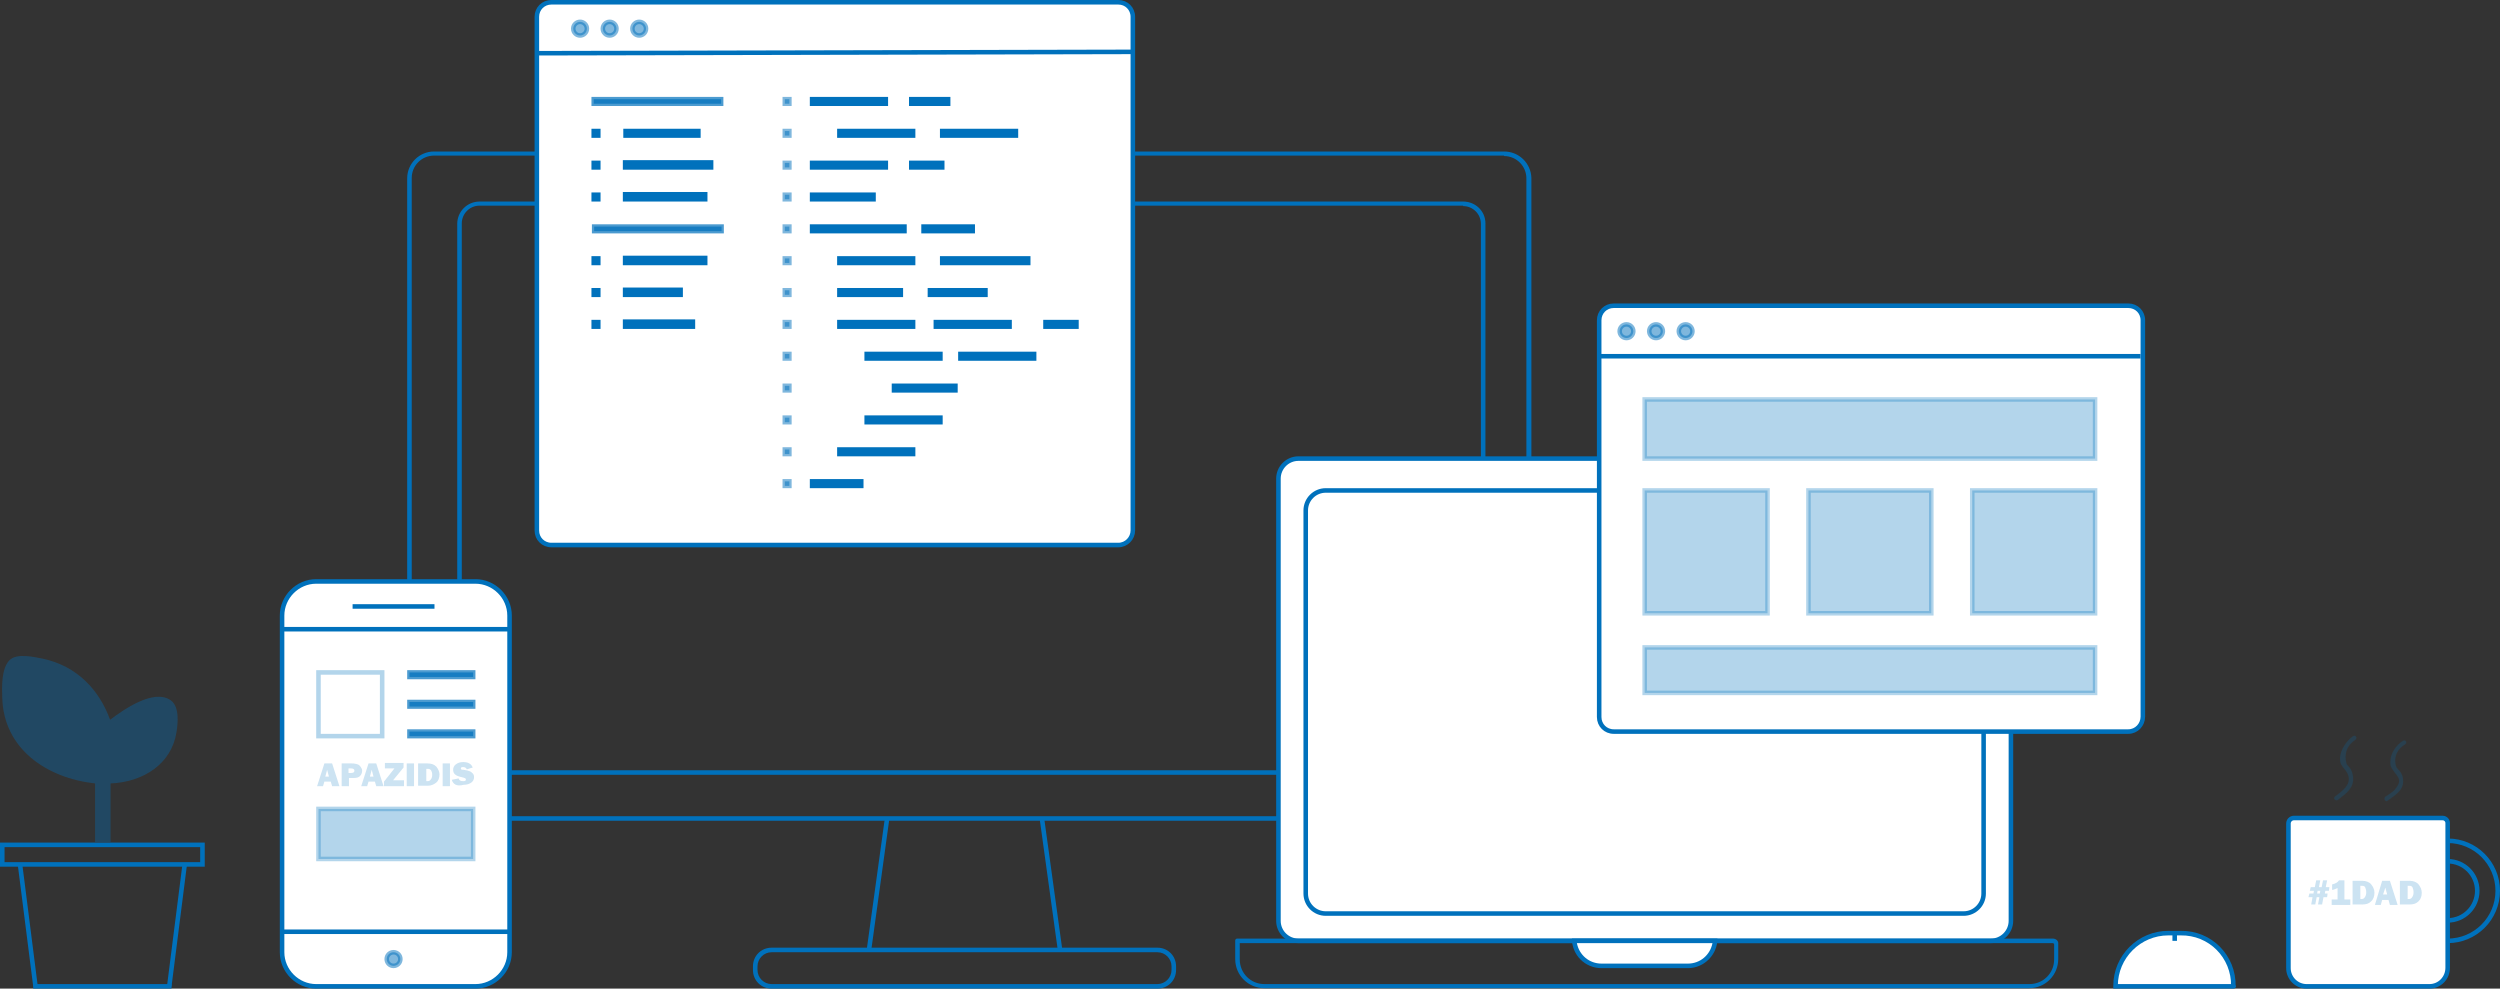 <?xml version="1.0" encoding="utf-8"?>
<!-- Generator: Adobe Illustrator 23.0.3, SVG Export Plug-In . SVG Version: 6.00 Build 0)  -->
<svg version="1.1" id="Layer_1" xmlns="http://www.w3.org/2000/svg" xmlns:xlink="http://www.w3.org/1999/xlink" x="0px" y="0px"
	 viewBox="0 0 549.5 217.3" style="enable-background:new 0 0 549.5 217.3;" xml:space="preserve">
<rect x="0" y="0" width="549.5" height="217.3" fill="#333333" stroke="none"/>
<style type="text/css">
	.st0{fill:#0071BC;}
	.st1{fill:none;stroke:#0071BC;stroke-miterlimit:10;}
	.st2{fill:#FFFFFF;}
	.st3{fill:#FFFFFF;stroke:#0071BC;stroke-miterlimit:10;}
	.st4{opacity:0.3;fill:#0071BC;stroke:#0071BC;stroke-miterlimit:10;}
	.st5{fill:#0071BC;stroke:#0071BC;stroke-miterlimit:10;}
	.st6{opacity:0.7;fill:#0071BC;stroke:#0071BC;stroke-miterlimit:10;}
	.st7{opacity:0.5;fill:#0071BC;stroke:#0071BC;stroke-miterlimit:10;}
	.st8{display:none;fill:none;}
	.st9{opacity:0.3;fill:#FFFFFF;stroke:#0071BC;stroke-miterlimit:10;}
	.st10{opacity:0.2;}
	.st11{opacity:0.35;fill:#0071BC;}
</style>
<g>
	<path class="st0" d="M321.6,45.3c2.1,0,3.9,1.7,3.9,3.9v116.2c0,2.1-1.7,3.9-3.9,3.9H105.4c-2.1,0-3.9-1.7-3.9-3.9V49.1
		c0-2.1,1.7-3.9,3.9-3.9H321.6 M321.6,44.3H105.4c-2.7,0-4.9,2.2-4.9,4.9v116.2c0,2.7,2.2,4.9,4.9,4.9h216.2c2.7,0,4.9-2.2,4.9-4.9
		V49.1C326.5,46.4,324.3,44.3,321.6,44.3L321.6,44.3z"/>
</g>
<g>
	<path class="st0" d="M330.6,34.3c2.7,0,4.9,2.2,4.9,4.9v135.3c0,2.7-2.2,4.9-4.9,4.9H95.4c-2.7,0-4.9-2.2-4.9-4.9V39.1
		c0-2.7,2.2-4.9,4.9-4.9H330.6 M330.6,33.3H95.4c-3.2,0-5.9,2.6-5.9,5.9v135.3c0,3.2,2.6,5.9,5.9,5.9h235.3c3.2,0,5.9-2.6,5.9-5.9
		V39.1C336.5,35.9,333.9,33.3,330.6,33.3L330.6,33.3z"/>
</g>
<g>
	<path class="st0" d="M254.4,209.3c1.7,0,3.1,1.4,3.1,3.1v0.8c0,1.7-1.4,3.1-3.1,3.1h-84.8c-1.7,0-3.1-1.4-3.1-3.1v-0.8
		c0-1.7,1.4-3.1,3.1-3.1H254.4 M254.4,208.3h-84.8c-2.3,0-4.1,1.8-4.1,4.1v0.8c0,2.3,1.8,4.1,4.1,4.1h84.8c2.3,0,4.1-1.8,4.1-4.1
		v-0.8C258.5,210.1,256.7,208.3,254.4,208.3L254.4,208.3z"/>
</g>
<g>
	<line class="st1" x1="195" y1="179.8" x2="191" y2="208.8"/>
</g>
<g>
	<line class="st1" x1="229" y1="179.8" x2="233" y2="208.8"/>
</g>
<g>
	<path class="st2" d="M285.4,206.8c-2.4,0-4.4-2-4.4-4.4v-97.2c0-2.4,2-4.4,4.4-4.4h152.2c2.4,0,4.4,2,4.4,4.4v97.2
		c0,2.4-2,4.4-4.4,4.4H285.4z"/>
	<path class="st0" d="M437.6,101.3c2.1,0,3.9,1.7,3.9,3.9v97.2c0,2.1-1.7,3.9-3.9,3.9H285.4c-2.1,0-3.9-1.7-3.9-3.9v-97.2
		c0-2.1,1.7-3.9,3.9-3.9H437.6 M437.6,100.3H285.4c-2.7,0-4.9,2.2-4.9,4.9v97.2c0,2.7,2.2,4.9,4.9,4.9h152.2c2.7,0,4.9-2.2,4.9-4.9
		v-97.2C442.5,102.4,440.3,100.3,437.6,100.3L437.6,100.3z"/>
</g>
<g>
	<path class="st0" d="M451.2,207.3c0.1,0,0.3,0.1,0.3,0.3v3.3c0,3-2.4,5.4-5.4,5.4H277.9c-3,0-5.4-2.4-5.4-5.4v-3.6H451.2
		 M451.2,206.3H271.9c-0.2,0-0.4,0.2-0.4,0.4v4.1c0,3.6,2.9,6.4,6.4,6.4h168.1c3.6,0,6.4-2.9,6.4-6.4v-3.3
		C452.5,206.8,451.9,206.3,451.2,206.3L451.2,206.3z"/>
</g>
<g>
	<path class="st2" d="M291.4,200.8c-2.4,0-4.4-2-4.4-4.4v-84.2c0-2.4,2-4.4,4.4-4.4h140.2c2.4,0,4.4,2,4.4,4.4v84.2
		c0,2.4-2,4.4-4.4,4.4H291.4z"/>
	<path class="st0" d="M431.6,108.3c2.1,0,3.9,1.7,3.9,3.9v84.2c0,2.1-1.7,3.9-3.9,3.9H291.4c-2.1,0-3.9-1.7-3.9-3.9v-84.2
		c0-2.1,1.7-3.9,3.9-3.9H431.6 M431.6,107.3H291.4c-2.7,0-4.9,2.2-4.9,4.9v84.2c0,2.7,2.2,4.9,4.9,4.9h140.2c2.7,0,4.9-2.2,4.9-4.9
		v-84.2C436.5,109.4,434.3,107.3,431.6,107.3L431.6,107.3z"/>
</g>
<g>
	<path class="st2" d="M352,212.3c-3.1,0-5.7-2.4-6-5.5h31c-0.3,3.1-2.8,5.5-6,5.5H352z"/>
	<path class="st0" d="M376.4,207.3c-0.5,2.6-2.7,4.5-5.4,4.5h-19c-2.7,0-4.9-1.9-5.4-4.5H376.4 M377.5,206.3h-32
		c0,3.6,2.9,6.5,6.5,6.5h19C374.6,212.8,377.5,209.8,377.5,206.3L377.5,206.3z"/>
</g>
<path class="st3" d="M467.8,160.8H354.7c-1.8,0-3.2-1.4-3.2-3.2V70.4c0-1.8,1.4-3.2,3.2-3.2h113.1c1.8,0,3.2,1.4,3.2,3.2v87.1
	C471,159.3,469.6,160.8,467.8,160.8z"/>
<rect x="361.5" y="87.8" class="st4" width="99" height="13"/>
<rect x="361.5" y="107.8" class="st4" width="27" height="27"/>
<rect x="361.5" y="142.3" class="st4" width="99" height="10"/>
<rect x="397.5" y="107.8" class="st4" width="27" height="27"/>
<rect x="433.5" y="107.8" class="st4" width="27" height="27"/>
<g>
	<path class="st3" d="M245.8,119.8H121.2c-1.8,0-3.2-1.4-3.2-3.2V3.7c0-1.8,1.4-3.2,3.2-3.2h124.6c1.8,0,3.2,1.4,3.2,3.2v112.9
		C249,118.3,247.6,119.8,245.8,119.8z"/>
	<rect x="130.5" y="28.8" class="st5" width="1" height="1"/>
	<rect x="130.5" y="35.8" class="st5" width="1" height="1"/>
	<rect x="130.5" y="42.8" class="st5" width="1" height="1"/>
	<rect x="130.5" y="63.8" class="st5" width="1" height="1"/>
	<rect x="130.5" y="56.8" class="st5" width="1" height="1"/>
	<rect x="130.5" y="70.8" class="st5" width="1" height="1"/>
	<rect x="130.6" y="49.8" class="st6" width="28" height="1"/>
	<rect x="130.5" y="21.8" class="st6" width="28" height="1"/>
	<rect x="137.5" y="28.8" class="st5" width="16" height="1"/>
	<rect x="137.4" y="35.7" class="st5" width="18.9" height="1.1"/>
	<rect x="137.4" y="42.7" class="st5" width="17.6" height="1.1"/>
	<rect x="137.4" y="56.7" class="st5" width="17.6" height="1.1"/>
	<rect x="137.4" y="63.7" class="st5" width="12.2" height="1.1"/>
	<rect x="137.4" y="70.7" class="st5" width="14.9" height="1.1"/>
	<rect x="172.5" y="21.8" class="st7" width="1" height="1"/>
	<rect x="172.5" y="28.8" class="st7" width="1" height="1"/>
	<rect x="172.5" y="35.8" class="st7" width="1" height="1"/>
	<rect x="172.5" y="42.8" class="st7" width="1" height="1"/>
	<rect x="172.5" y="49.8" class="st7" width="1" height="1"/>
	<rect x="172.5" y="56.8" class="st7" width="1" height="1"/>
	<rect x="172.5" y="63.8" class="st7" width="1" height="1"/>
	<rect x="172.5" y="70.8" class="st7" width="1" height="1"/>
	<rect x="172.5" y="77.8" class="st7" width="1" height="1"/>
	<rect x="172.5" y="84.8" class="st7" width="1" height="1"/>
	<rect x="172.5" y="91.8" class="st7" width="1" height="1"/>
	<rect x="172.5" y="98.8" class="st7" width="1" height="1"/>
	<rect x="172.5" y="105.8" class="st7" width="1" height="1"/>
	<rect x="178.5" y="21.8" class="st5" width="16.2" height="1"/>
	<rect x="184.5" y="28.8" class="st5" width="16.2" height="1"/>
	<rect x="178.5" y="35.8" class="st5" width="16.2" height="1"/>
	<rect x="200.3" y="21.8" class="st5" width="8.1" height="1"/>
	<rect x="200.3" y="35.8" class="st5" width="6.8" height="1"/>
	<rect x="207.1" y="28.8" class="st5" width="16.2" height="1"/>
	<rect x="178.5" y="49.8" class="st5" width="20.3" height="1"/>
	<rect x="184.5" y="56.8" class="st5" width="16.2" height="1"/>
	<rect x="184.5" y="63.8" class="st5" width="13.5" height="1"/>
	<rect x="203" y="49.8" class="st5" width="10.8" height="1"/>
	<rect x="204.4" y="63.8" class="st5" width="12.2" height="1"/>
	<rect x="207.1" y="56.8" class="st5" width="18.9" height="1"/>
	<rect x="184.5" y="70.8" class="st5" width="16.2" height="1"/>
	<rect x="205.7" y="70.8" class="st5" width="16.2" height="1"/>
	<rect x="190.5" y="77.8" class="st5" width="16.2" height="1"/>
	<rect x="211.1" y="77.8" class="st5" width="16.2" height="1"/>
	<rect x="229.8" y="70.8" class="st5" width="6.8" height="1"/>
	<rect x="196.5" y="84.8" class="st5" width="13.5" height="1"/>
	<rect x="190.5" y="91.8" class="st5" width="16.2" height="1"/>
	<rect x="184.5" y="98.8" class="st5" width="16.2" height="1"/>
	<rect x="178.5" y="105.8" class="st5" width="10.8" height="1"/>
	<rect x="178.5" y="42.8" class="st5" width="13.5" height="1"/>
	<path class="st1" d="M118,11.7l131-0.3L118,11.7z"/>
	<circle class="st7" cx="127.5" cy="6.3" r="1.5"/>
	<circle class="st7" cx="134" cy="6.3" r="1.5"/>
	<circle class="st7" cx="140.5" cy="6.3" r="1.5"/>
</g>
<circle class="st7" cx="357.5" cy="72.8" r="1.5"/>
<circle class="st7" cx="364" cy="72.8" r="1.5"/>
<circle class="st7" cx="370.5" cy="72.8" r="1.5"/>
<rect x="34.5" y="142.3" class="st8" width="44" height="75"/>
<path class="st3" d="M104.5,216.8h-35c-4.1,0-7.5-3.4-7.5-7.5v-74c0-4.1,3.4-7.5,7.5-7.5h35c4.1,0,7.5,3.4,7.5,7.5v74
	C112,213.4,108.6,216.8,104.5,216.8z"/>
<line class="st1" x1="62" y1="138.3" x2="112" y2="138.3"/>
<line class="st1" x1="62" y1="204.8" x2="112" y2="204.8"/>
<line class="st1" x1="77.5" y1="133.3" x2="95.5" y2="133.3"/>
<circle class="st7" cx="86.5" cy="210.8" r="1.5"/>
<rect x="70" y="147.8" class="st9" width="14" height="14"/>
<rect x="90" y="147.8" class="st6" width="14" height="1"/>
<rect x="90" y="154.3" class="st6" width="14" height="1"/>
<rect x="90" y="160.8" class="st6" width="14" height="1"/>
<rect x="70" y="177.8" class="st4" width="34" height="11"/>
<path class="st3" d="M490.9,216.8H465v-0.1c0-6.4,5.2-11.6,11.6-11.6h2.7C485.8,205,491,210.2,490.9,216.8L490.9,216.8
	C491,216.7,491,216.8,490.9,216.8z"/>
<line class="st1" x1="478" y1="204.8" x2="478" y2="206.8"/>
<g>
	<circle class="st1" cx="538" cy="195.8" r="11"/>
	<circle class="st1" cx="538" cy="195.8" r="6.5"/>
</g>
<path class="st3" d="M534,216.8h-27c-2.2,0-4-1.8-4-4v-31.8c0-0.6,0.5-1.2,1.2-1.2h32.7c0.6,0,1.1,0.5,1.1,1.1v31.8
	C538,215,536.2,216.8,534,216.8z"/>
<g class="st10">
	<path class="st0" d="M511.6,196.4l-0.1,0.8h-0.8l-0.3,1.6h-0.9l0.3-1.6h-0.6l-0.3,1.6H508l0.3-1.6h-0.9l0.2-0.8h0.9l0.1-0.6h-0.9
		l0.2-0.8h0.9l0.3-1.5h0.9l-0.3,1.5h0.6l0.3-1.5h0.9l-0.3,1.5h0.8l-0.1,0.8h-0.8l-0.1,0.6H511.6z M510,195.8h-0.6l-0.1,0.6h0.6
		L510,195.8z"/>
	<path class="st0" d="M515.3,197.7h1.3v1.2h-4.1v-1.2h1.3v-2.5c-0.5,0.2-0.9,0.4-1.2,0.4v-1.2c0.8-0.2,1.3-0.5,1.5-0.9h1.2V197.7z"
		/>
	<path class="st0" d="M517.1,198.9v-5.3h2.1c0.9,0,1.6,0.3,2,0.8s0.7,1.1,0.7,1.8c0,0.8-0.2,1.4-0.7,1.9s-1.1,0.7-1.9,0.7H517.1z
		 M518.7,197.6h0.4c0.3,0,0.5-0.1,0.7-0.4s0.3-0.6,0.3-1.1c0-0.4-0.1-0.7-0.2-1s-0.4-0.4-0.7-0.4h-0.4V197.6z"/>
	<path class="st0" d="M525.3,198.9l-0.3-1.1h-1.4l-0.3,1.1h-1.3l1.6-5.3h1.7l1.7,5.3H525.3z M523.8,196.6h0.9l-0.4-1.5L523.8,196.6z
		"/>
	<path class="st0" d="M527.5,198.9v-5.3h2.1c0.9,0,1.6,0.3,2,0.8s0.7,1.1,0.7,1.8c0,0.8-0.2,1.4-0.7,1.9s-1.1,0.7-1.9,0.7H527.5z
		 M529.1,197.6h0.4c0.3,0,0.5-0.1,0.7-0.4s0.3-0.6,0.3-1.1c0-0.4-0.1-0.7-0.2-1s-0.4-0.4-0.7-0.4h-0.4V197.6z"/>
</g>
<line class="st1" x1="4.4" y1="190" x2="7.8" y2="216.8"/>
<line class="st1" x1="40.6" y1="190" x2="37.2" y2="216.8"/>
<line class="st1" x1="7.3" y1="216.8" x2="37.7" y2="216.8"/>
<rect x="0.5" y="185.7" class="st1" width="44" height="4.3"/>
<path class="st11" d="M20.9,172.2v12.9h3.4v-12.9c7.1-0.3,13.4-4.2,14.5-11.3c0.3-1.9,0.7-5.6-1.3-7c-3.8-2.6-10.5,2.2-13.3,4.3
	c-2.4-6.6-7.3-11.8-14.7-13.4c-2-0.4-5.8-1.3-7.4,0.3c-1.8,1.8-1.7,5.9-1.6,8.3C0.8,164.5,10.1,171,20.9,172.2z"/>
<g class="st10">
	<g>
		<path class="st0" d="M517.2,161.8c-1.7,1.2-3.2,3.6-2.8,5.7c0.2,0.9,0.9,1.4,1.4,2.2c1.5,2.5-0.9,4.1-2.6,5.4
			c-0.5,0.4,0.2,1.1,0.7,0.7c1.8-1.4,3.6-2.6,3.3-5.1c-0.1-0.7-0.3-1.4-0.7-1.9c-0.6-0.8-0.7-0.5-0.9-1.8c-0.2-1.8,0.5-3.3,2-4.3
			C518.3,162.3,517.8,161.4,517.2,161.8L517.2,161.8z"/>
	</g>
</g>
<g class="st10">
	<g>
		<path class="st0" d="M528.2,162.8c-1.6,1-2.9,2.9-2.8,4.9c0,0.8,0.2,1,0.6,1.6c0.9,1.4,2.2,2,0.5,4.1c-0.5,0.7-1.5,1.2-2.2,1.7
			c-0.5,0.4,0,1.3,0.5,0.9c1.6-1.2,3.6-2.3,3.4-4.5c0-0.8-0.3-1.5-0.8-2.1c-0.6-0.7-0.7-0.5-0.9-1.7c-0.2-1.7,0.6-3.1,2-4
			C529.3,163.3,528.8,162.5,528.2,162.8L528.2,162.8z"/>
	</g>
</g>
<g class="st10">
	<path class="st0" d="M73,172.8l-0.3-1h-1.4l-0.3,1h-1.3l1.6-5H73l1.6,5H73z M71.5,170.7h0.8l-0.4-1.5L71.5,170.7z"/>
	<path class="st0" d="M76.7,171v1.8h-1.6v-5h2.2c0.6,0,1,0.1,1.3,0.2s0.5,0.3,0.7,0.6c0.2,0.3,0.3,0.5,0.3,0.8
		c0,0.5-0.2,0.9-0.5,1.2s-0.8,0.4-1.4,0.4H76.7z M76.7,169.9h0.5c0.5,0,0.7-0.2,0.7-0.5c0-0.3-0.2-0.5-0.7-0.5h-0.6V169.9z"/>
	<path class="st0" d="M82.7,172.8l-0.3-1H81l-0.3,1h-1.3l1.6-5h1.7l1.6,5H82.7z M81.3,170.7h0.8l-0.4-1.5L81.3,170.7z"/>
	<path class="st0" d="M88.8,171.6v1.2h-4.4v-1l2.3-2.9h-2.1v-1.2h4.1v1l-2.3,2.8H88.8z"/>
	<path class="st0" d="M91,167.8v5h-1.6v-5H91z"/>
	<path class="st0" d="M91.9,172.8v-5h2c0.9,0,1.5,0.2,2,0.7c0.4,0.5,0.7,1.1,0.7,1.7c0,0.7-0.2,1.4-0.7,1.8s-1.1,0.7-1.8,0.7H91.9z
		 M93.6,171.7H94c0.3,0,0.5-0.1,0.7-0.4c0.2-0.2,0.3-0.6,0.3-1c0-0.4-0.1-0.7-0.2-0.9c-0.2-0.3-0.4-0.4-0.7-0.4h-0.4V171.7z"/>
	<path class="st0" d="M98.9,167.8v5h-1.6v-5H98.9z"/>
	<path class="st0" d="M99.3,171.4l1.5-0.3c0.1,0.4,0.4,0.6,1,0.6c0.4,0,0.6-0.1,0.6-0.3c0-0.1,0-0.2-0.1-0.3s-0.3-0.1-0.5-0.2
		c-0.9-0.2-1.5-0.4-1.8-0.7c-0.3-0.3-0.4-0.6-0.4-1c0-0.5,0.2-0.9,0.6-1.2s0.9-0.5,1.6-0.5c1.1,0,1.8,0.4,2.1,1.2l-1.3,0.4
		c-0.1-0.3-0.4-0.5-0.8-0.5c-0.4,0-0.5,0.1-0.5,0.3c0,0.1,0,0.2,0.1,0.2c0.1,0.1,0.2,0.1,0.5,0.1c0.6,0.1,1.1,0.2,1.3,0.3
		c0.3,0.1,0.5,0.3,0.7,0.5c0.2,0.2,0.3,0.5,0.3,0.8c0,0.5-0.2,0.9-0.6,1.2c-0.4,0.3-1,0.5-1.7,0.5
		C100.4,172.9,99.6,172.4,99.3,171.4z"/>
</g>
<path class="st1" d="M351.5,78.3h119H351.5z"/>
</svg>

